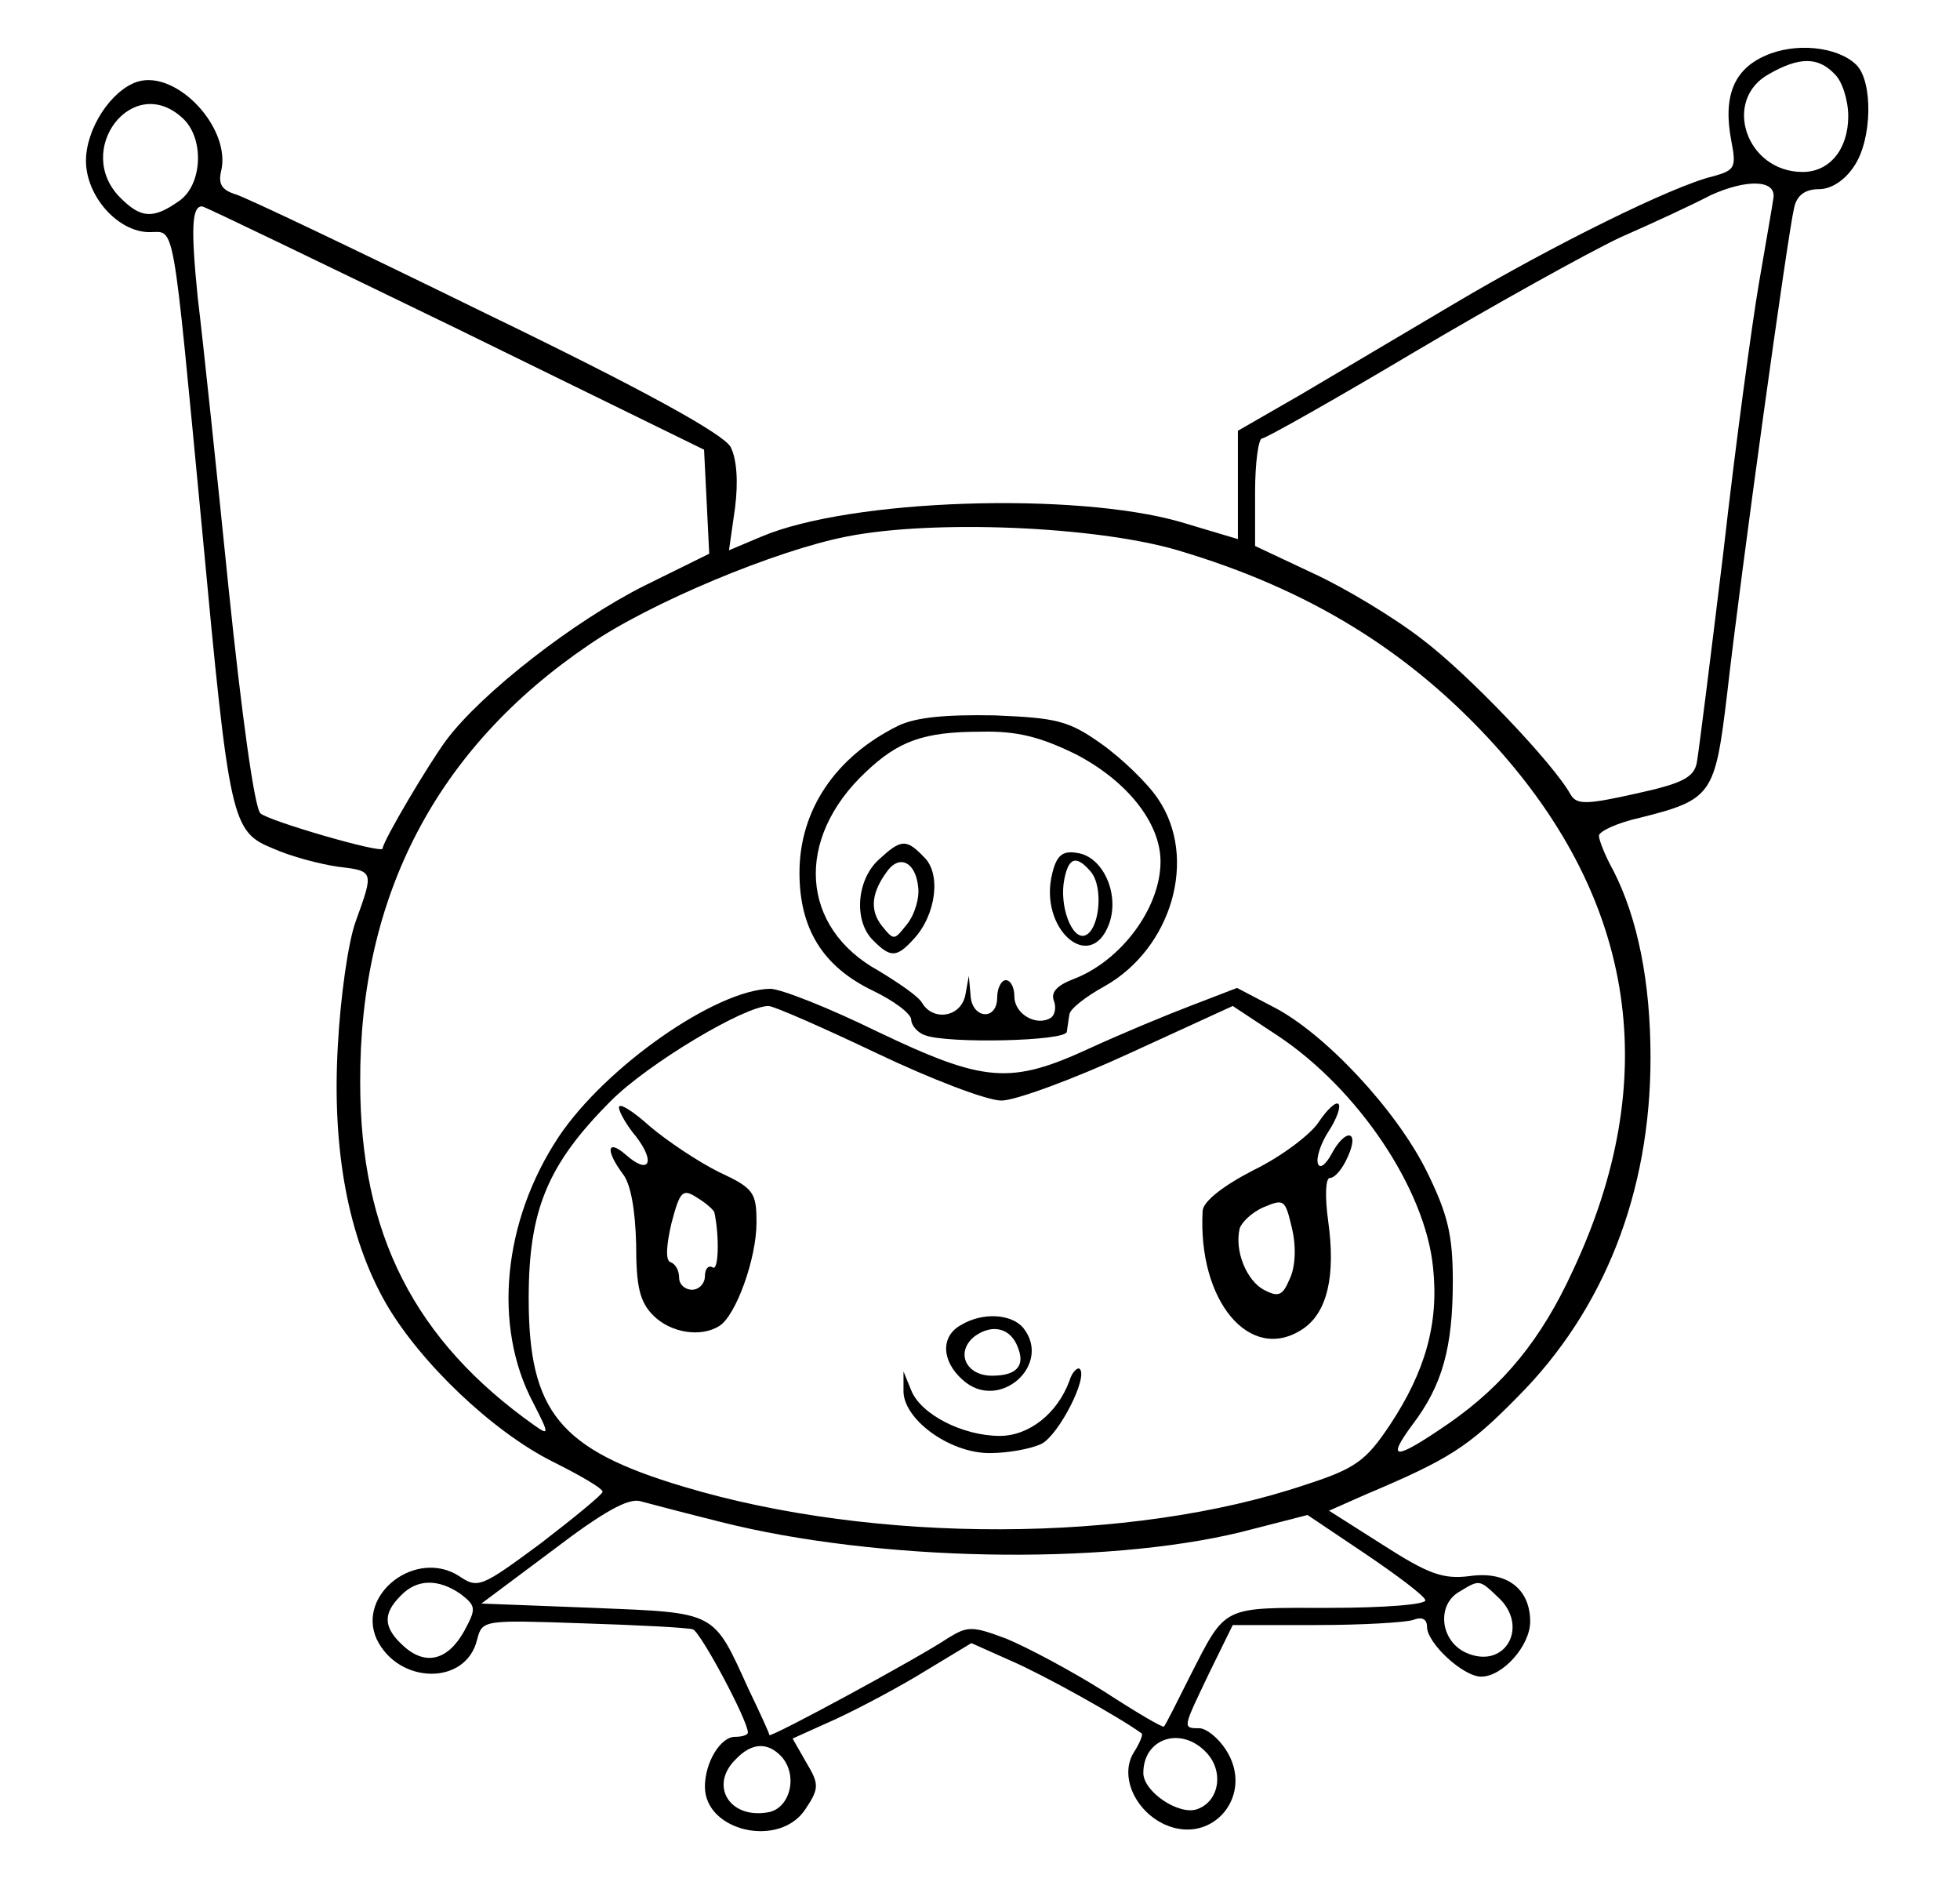 <?xml version="1.0" standalone="no"?>
<!DOCTYPE svg PUBLIC "-//W3C//DTD SVG 20010904//EN"
 "http://www.w3.org/TR/2001/REC-SVG-20010904/DTD/svg10.dtd">
<svg version="1.0" xmlns="http://www.w3.org/2000/svg"
 width="228pt" height="221pt" viewBox="0 0 228 221"
 preserveAspectRatio="xMidYMid meet">
<g transform="translate(0,221) scale(0.1,-0.1)"
fill="#000000" stroke="none">
<path d="M2053 2145 c-36 -16 -49 -47 -39 -99 6 -31 4 -34 -21 -41 -47 -11
-188 -81 -301 -148 -59 -35 -140 -83 -179 -106 l-73 -42 0 -63 0 -63 -67 20
c-122 35 -383 27 -487 -17 l-38 -16 7 49 c4 31 2 57 -5 71 -8 15 -100 66 -284
155 -149 73 -281 136 -292 139 -16 5 -20 12 -17 26 13 50 -51 119 -97 105 -31
-10 -60 -55 -60 -92 0 -41 37 -83 74 -83 30 0 26 22 61 -345 32 -342 34 -352
83 -372 20 -9 54 -18 75 -21 42 -5 42 -5 21 -63 -9 -24 -18 -89 -21 -145 -7
-121 12 -223 56 -300 40 -69 124 -149 194 -184 32 -16 58 -31 58 -35 0 -3 -33
-30 -72 -60 -69 -51 -73 -53 -95 -38 -50 32 -119 -21 -96 -73 25 -53 104 -55
117 -1 6 23 7 23 123 19 64 -2 122 -5 128 -7 9 -3 64 -106 64 -120 0 -3 -7 -5
-15 -5 -17 0 -35 -30 -35 -58 0 -52 87 -72 117 -26 16 24 16 29 1 54 l-16 28
51 23 c28 13 75 38 104 56 l53 32 47 -21 c37 -16 125 -65 151 -84 2 -1 -2 -11
-9 -22 -17 -27 1 -68 36 -84 56 -25 105 35 71 87 -9 14 -23 25 -31 25 -20 0
-19 0 12 65 l27 55 97 0 c54 0 104 3 113 6 10 4 16 1 16 -8 0 -19 42 -58 63
-58 25 0 57 36 57 64 0 38 -27 59 -70 53 -31 -4 -48 2 -101 36 l-63 40 43 19
c97 41 119 55 176 113 101 101 155 238 155 395 0 88 -15 162 -43 217 -10 18
-17 36 -17 41 0 5 21 15 48 21 84 21 87 27 101 143 16 142 71 538 78 566 3 15
13 22 29 22 14 0 30 10 41 27 21 31 22 99 2 118 -22 21 -71 26 -106 10z m81
-21 c9 -8 16 -31 16 -49 0 -39 -22 -65 -53 -65 -66 0 -94 84 -39 114 35 20 57
20 76 0z m-1922 -51 c26 -23 24 -78 -4 -97 -30 -21 -44 -20 -68 4 -55 55 14
146 72 93z m1851 -93 c-1 -8 -9 -53 -17 -100 -8 -47 -27 -186 -41 -310 -15
-124 -29 -235 -31 -246 -3 -18 -16 -25 -71 -37 -58 -13 -69 -13 -76 -1 -20 36
-118 139 -172 180 -32 25 -90 60 -127 77 l-68 32 0 63 c0 34 4 62 8 62 4 0 84
45 178 101 93 55 201 115 239 133 39 17 86 39 105 49 42 19 76 18 73 -3z
m-1534 -151 l290 -142 3 -60 3 -61 -75 -37 c-82 -41 -190 -125 -231 -180 -20
-27 -73 -116 -74 -126 -1 -6 -132 32 -142 41 -7 6 -22 116 -37 261 -14 138
-30 290 -36 339 -8 80 -7 106 5 106 3 0 135 -64 294 -141z m841 -259 c152 -45
270 -117 370 -228 163 -181 194 -387 90 -609 -37 -81 -81 -134 -144 -178 -64
-44 -74 -44 -43 -2 35 46 47 90 47 167 0 54 -6 78 -30 127 -36 73 -120 162
-179 192 l-42 22 -52 -20 c-29 -11 -82 -33 -119 -50 -93 -43 -123 -40 -247 19
-57 28 -113 50 -125 50 -63 -1 -191 -90 -246 -172 -65 -98 -77 -220 -30 -309
19 -37 19 -39 2 -27 -140 99 -203 223 -203 399 -1 217 89 389 266 509 71 49
218 110 300 126 101 20 290 12 385 -16z m-350 -585 c63 -30 128 -55 145 -55
16 0 84 25 149 55 l120 55 53 -35 c93 -62 171 -178 180 -269 7 -65 -9 -121
-50 -183 -28 -42 -40 -51 -99 -70 -202 -68 -500 -69 -723 -2 -144 43 -180 87
-180 219 0 103 22 156 96 230 43 43 155 110 183 110 6 0 63 -25 126 -55z
m-182 -545 c182 -46 444 -51 605 -12 l78 20 67 -45 c37 -25 69 -49 70 -54 2
-5 -47 -9 -111 -9 -127 0 -120 4 -163 -80 -15 -30 -28 -56 -30 -58 -1 -2 -33
17 -70 41 -38 24 -89 51 -113 61 -40 15 -45 15 -68 1 -34 -23 -206 -116 -208
-113 0 2 -11 26 -24 53 -42 92 -36 89 -181 95 l-130 5 83 62 c59 45 88 61 102
57 11 -3 53 -14 93 -24z m-302 -84 c18 -14 18 -17 4 -43 -19 -34 -45 -41 -71
-17 -23 21 -24 37 -3 58 19 20 44 20 70 2z m1206 -3 c38 -34 9 -86 -37 -65
-30 14 -34 56 -7 71 23 14 23 14 44 -6z m-338 -182 c20 -22 14 -56 -11 -65
-21 -8 -63 20 -63 42 0 41 45 55 74 23z m-494 -5 c19 -23 8 -61 -18 -64 -44
-7 -67 32 -36 62 19 20 38 20 54 2z"/>
<path d="M1045 1366 c-73 -36 -115 -98 -115 -171 0 -65 27 -109 85 -137 25
-12 45 -27 45 -34 0 -6 7 -15 16 -18 26 -10 164 -7 165 4 1 6 2 15 3 20 0 6
19 21 41 33 78 44 109 149 62 218 -12 18 -42 47 -66 64 -38 27 -52 30 -124 33
-56 1 -91 -2 -112 -12z m206 -33 c60 -31 99 -80 99 -125 0 -54 -46 -116 -102
-137 -18 -7 -26 -15 -22 -25 3 -8 1 -17 -4 -20 -17 -10 -42 5 -42 25 0 10 -4
19 -10 19 -5 0 -10 -9 -10 -20 0 -28 -30 -25 -31 3 l-2 22 -4 -22 c-5 -26 -37
-31 -50 -10 -4 8 -28 24 -51 38 -91 50 -98 153 -15 231 38 36 67 47 134 47 42
1 69 -6 110 -26z"/>
<path d="M1022 1210 c-26 -24 -29 -72 -6 -94 20 -20 27 -20 47 2 26 28 32 76
12 95 -21 22 -27 21 -53 -3z m46 -31 c2 -13 -4 -33 -13 -44 -15 -19 -15 -19
-29 -2 -15 19 -12 40 7 65 14 18 32 9 35 -19z"/>
<path d="M1224 1194 c-16 -64 44 -117 66 -59 13 35 -7 79 -37 83 -17 3 -24 -3
-29 -24z m45 2 c15 -18 10 -68 -7 -74 -15 -5 -30 34 -24 65 5 26 14 29 31 9z"/>
<path d="M720 922 c0 -5 9 -21 20 -34 23 -30 15 -45 -12 -21 -22 19 -24 5 -3
-23 9 -12 14 -42 15 -81 0 -49 4 -67 20 -83 20 -20 55 -26 77 -12 19 12 43 78
43 120 0 35 -3 40 -44 59 -24 12 -60 36 -80 53 -20 18 -36 28 -36 22z m111
-122 c6 -28 5 -69 -2 -64 -5 3 -9 -2 -9 -10 0 -9 -7 -16 -15 -16 -8 0 -15 6
-15 14 0 8 -4 16 -10 18 -6 2 -5 19 1 45 10 38 13 41 30 30 10 -6 19 -14 20
-17z"/>
<path d="M1534 905 c-9 -14 -43 -40 -76 -56 -35 -18 -58 -36 -59 -47 -6 -105
55 -178 116 -138 29 19 39 62 30 126 -4 29 -3 50 2 50 6 0 15 11 21 25 14 31
-3 33 -19 3 -7 -13 -14 -18 -16 -11 -2 6 3 23 13 38 9 14 14 28 11 31 -3 3
-13 -6 -23 -21z m-34 -183 c-8 -19 -13 -21 -30 -12 -20 11 -34 45 -28 71 2 7
14 19 28 25 24 10 25 9 33 -25 5 -21 4 -45 -3 -59z"/>
<path d="M1118 669 c-24 -13 -23 -42 2 -64 42 -38 105 18 70 61 -14 16 -47 18
-72 3z m66 -26 c9 -22 -2 -33 -30 -33 -31 0 -43 28 -20 46 21 15 42 9 50 -13z"/>
<path d="M1244 604 c-14 -38 -47 -64 -81 -64 -43 0 -92 25 -103 53 l-9 22 0
-22 c-1 -33 53 -73 100 -73 22 0 49 5 61 11 20 11 54 77 44 87 -3 2 -9 -4 -12
-14z"/>
</g>
</svg>
